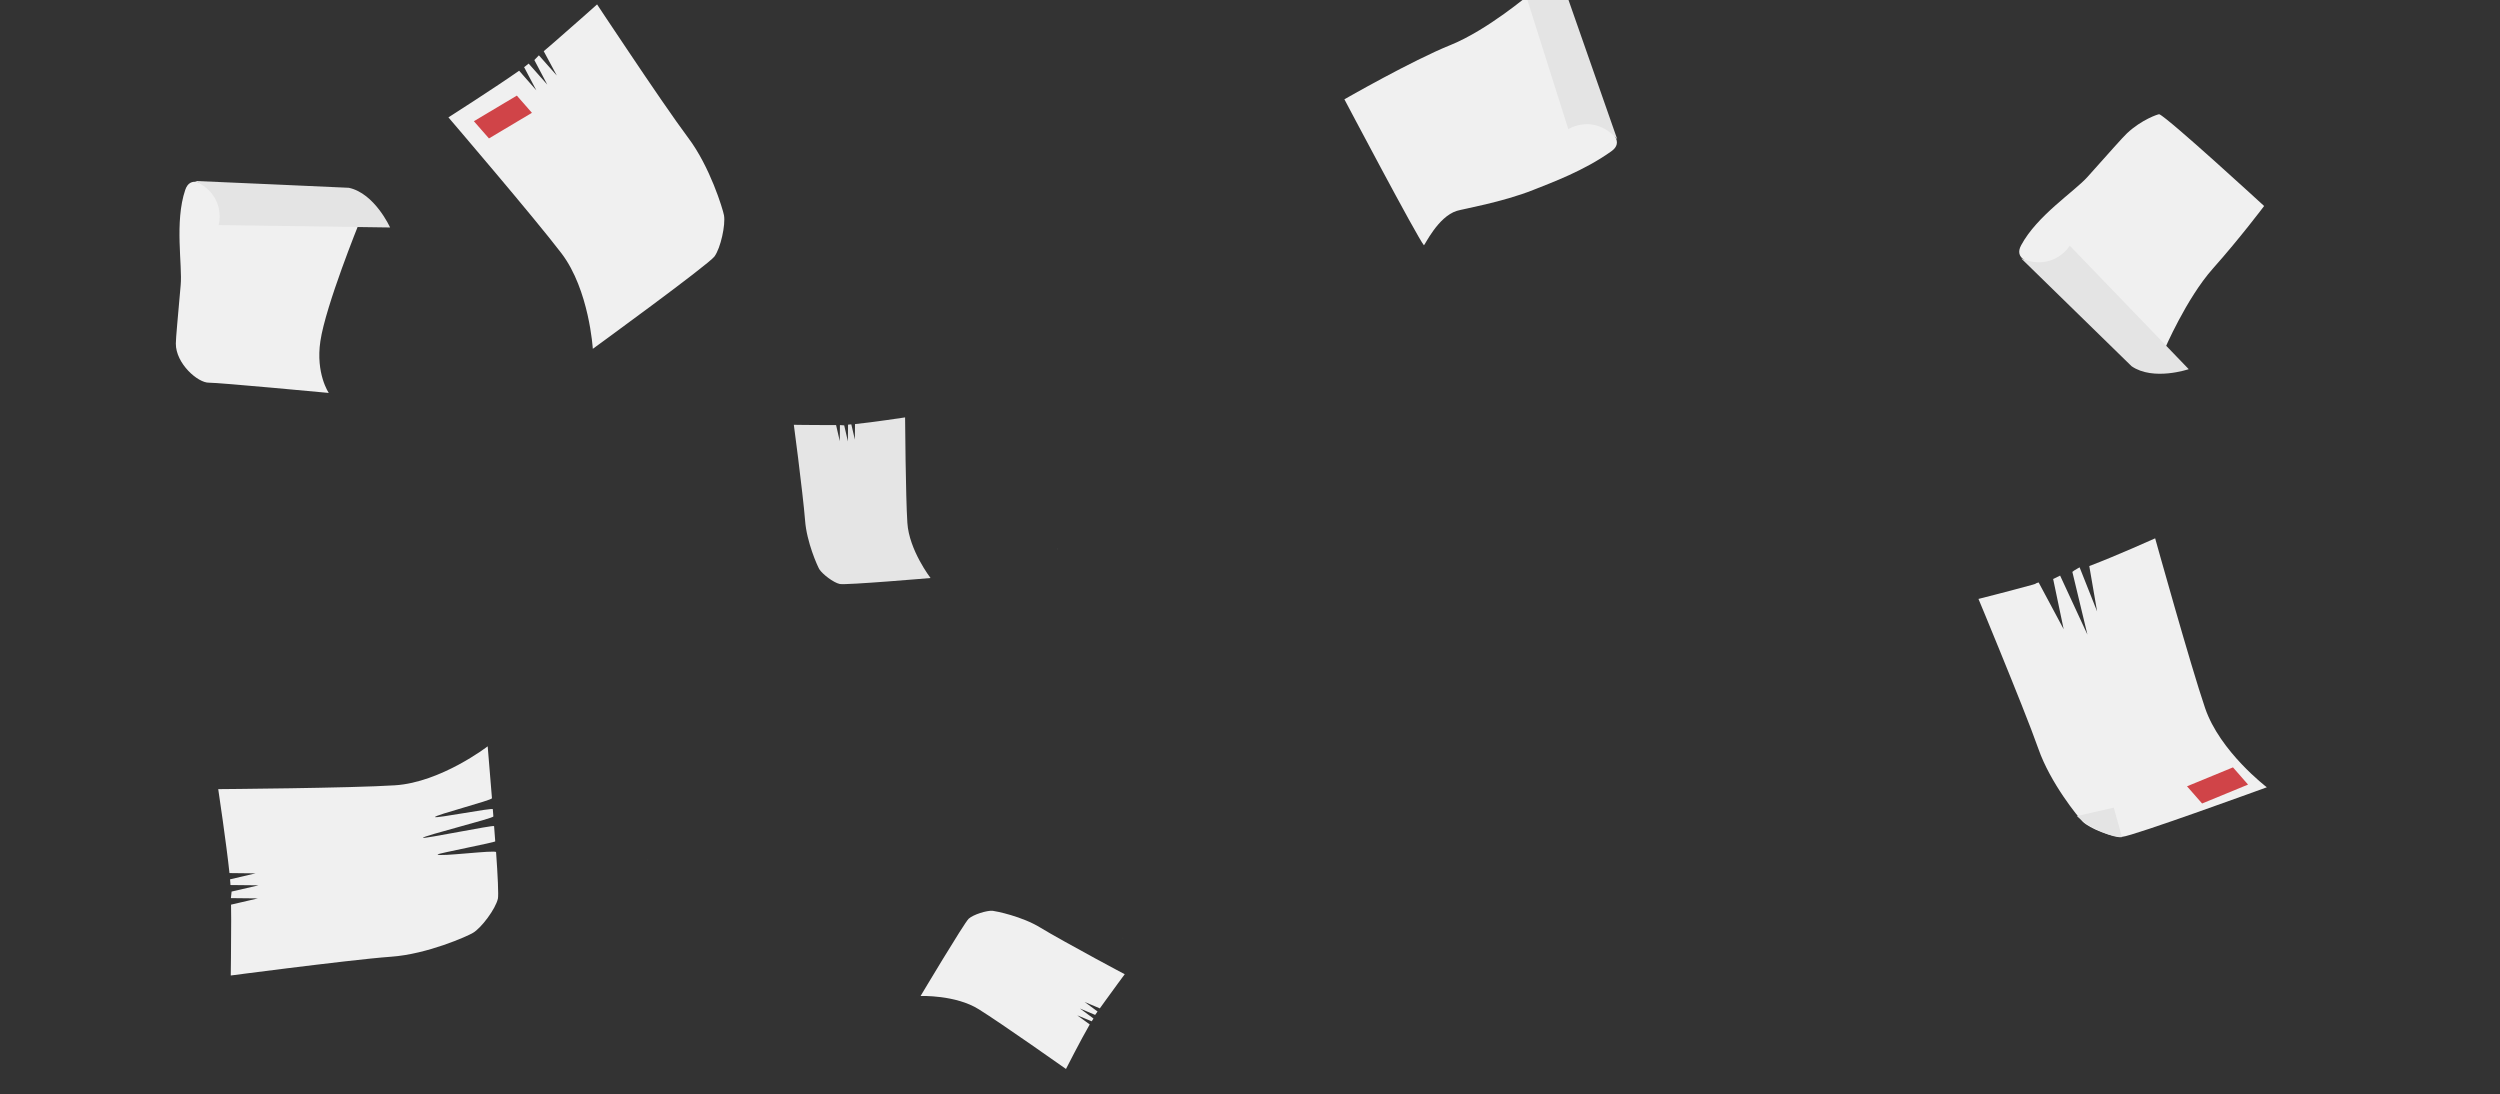 <?xml version="1.0" encoding="utf-8"?>
<!-- Generator: Adobe Illustrator 26.0.3, SVG Export Plug-In . SVG Version: 6.00 Build 0)  -->
<svg version="1.1" id="Layer_1" xmlns="http://www.w3.org/2000/svg" xmlns:xlink="http://www.w3.org/1999/xlink" x="0px" y="0px"
	 viewBox="0 0 1757.3 769.2" style="enable-background:new 0 0 1757.3 769.2;" xml:space="preserve">
<rect x="0" y="0" width="1757.3" height="769.2" fill="#333333" stroke="none"/>
<style type="text/css">
	.st0{fill:#F0F0F0;}
	.st1{fill:#E5E5E5;}
	.st2{fill:#D04448;}
	.st3{fill:#E4E4E4;}
</style>
<g id="Layer4">
	<path class="st0" d="M1443.2,407l7.4,35.3l-17.6-32.9c-3.2,0.9-0.8,0.7-4.2,1.6c-18.2,5-38.1,10-38.1,10s6.8,16.2,15,36.4
		c9.9,24.3,22,54.3,27.1,68.9c8.4,24.1,28.1,48.2,31.2,51.3c4.8,4.7,20.4,11,27.8,10.6c7.3-0.4,101.6-34.8,101.6-34.8
		s-33-25.1-43.4-55.7c-10-29.2-35.1-119.3-35.1-119.3s-27.3,12.3-46.3,19.5l5.5,31.9l-12.3-31c-0.8,0.3-1.1,0.7-4.6,2.7
		c-0.5,0.3,3.2-2.1-0.5,0.5l10.6,44.1l-19.2-41.5"/>
	<path class="st0" d="M378.8,38.9l12.6,14.2L382.2,36c2.5-2.1,5.2-4.4,7.9-6.8c14.3-12.4,29.6-26.1,29.6-26.1s9.7,14.7,21.9,32.8
		c14.6,21.8,32.8,48.5,42.1,60.9c15.4,20.4,24.4,50.2,25.2,54.5c1.2,6.6-2.3,23-6.7,29c-4.4,5.9-85.5,64.9-85.5,64.9
		s-2.5-41.4-22-67.1c-18.7-24.6-79.5-95.6-79.5-95.6s33.1-21.1,49.7-32.8L377,63.5l-8.6-16.3c0.7-0.5,1.3-0.9,1.8-1.4
		c0.4-0.3,0.9-0.7,1.4-1.1l13.1,14.8l-9.1-17.3"/>
	<path class="st0" d="M162.3,631.3l19,0.2l-18.9,4.4c0,3.3,0.1,6.8,0.1,10.4c0,18.9-0.3,39.4-0.3,39.4s17.4-2.3,39.1-5
		c26-3.2,58.2-7.1,73.6-8.2c25.5-1.8,53.9-14.5,57.6-16.8c5.8-3.4,15.9-16.8,17.5-24.1c0.5-2.5-0.1-16-1.3-32.6
		c-0.1-1.8-40.9,3.5-41.1,1.6c0-0.7,40.6-8.5,40.5-9.2c-0.2-3.5-0.5-7.1-0.8-10.7c-0.1-1-49.9,9.2-50,8.2
		c-0.1-1.3,49.6-13.7,49.5-15c-0.1-1.7-0.3-3.4-0.4-5.1c-0.1-1.2-40.5,6.7-40.6,5.5c-0.1-1.4,40.1-11.8,40-13.2
		c-1.6-20.1-3-36.5-3-36.5S310,549.9,277.7,552c-30.8,2-124.3,2.7-124.3,2.7s5.8,38.8,7.9,59l18.3,0.2l-17.9,4.2
		c0.1,0.8,0.1,1.6,0.2,2.3c0,0.5,0.1,1.1,0.1,1.7l19.8,0.2l-19,4.4"/>
	<path class="st1" d="M590.4,298.8l-0.1,11.3l-2.6-11.3c-2,0-4.1,0-6.2,0c-11.3,0-23.5-0.2-23.5-0.2s1.4,10.4,3,23.3
		c1.9,15.5,4.2,34.7,4.9,43.9c1.1,15.2,8.7,32.1,10,34.3c2.1,3.4,10,9.5,14.4,10.4c4.3,0.9,63.8-4.2,63.8-4.2s-15.1-19.6-16.3-38.8
		c-1.2-18.3-1.6-74.1-1.6-74.1s-23.1,3.5-35.2,4.7l-0.1,10.9l-2.5-10.7c-0.5,0-0.9,0.1-1.3,0.1c-0.3,0-0.7,0-1,0.1l-0.1,11.8
		l-2.6-11.3"/>
	<path class="st0" d="M454.2,606.4"/>
	<path class="st0" d="M455.6,603.6c-0.1,0.3-0.3,0.5-0.4,0.7s-0.2,0.4-0.3,0.5"/>
	<path class="st0" d="M453.2,607.7"/>
	<path class="st0" d="M744.1,387.7"/>
	<path class="st0" d="M743.4,385.3c0.1,0.2,0.1,0.4,0.2,0.6c0,0.2,0.1,0.3,0.1,0.5"/>
	<path class="st0" d="M744.2,389"/>
	<path class="st0" d="M771.5,711l-9.1-6.7l10.7,4.5c1.2-1.6,2.4-3.3,3.6-5c6.6-9.2,13.9-19,13.9-19s-9.3-4.9-20.7-11.1
		c-13.7-7.5-30.7-16.8-38.5-21.6c-13-8-31.2-11.6-33.7-11.9c-4-0.3-13.5,2.6-16.8,5.6c-3.2,3-33.8,54.3-33.8,54.3s24.7-0.9,41,9.4
		c15.6,9.7,61.2,41.9,61.2,41.9s10.6-20.8,16.7-31.3l-8.8-6.4l10.2,4.2c0.3-0.4,0.4-0.8,0.7-1.1c0.2-0.2,0.4-0.6,0.5-0.9l-9.5-7
		l10.7,4.5"/>
	<path class="st0" d="M787.3,658.7"/>
	<path class="st0" d="M789.7,659.6c-0.2,0-0.4-0.2-0.6-0.2c-0.2-0.1-0.3-0.1-0.5-0.2"/>
	<path class="st0" d="M786.2,658"/>
	<g>
		<polygon class="st2" points="1547.9,564.8 1537.3,552.7 1569.6,539.4 1580.2,551.5 		"/>
		<path class="st3" d="M1459.9,573.6l25.9-5.9l5.8,20.7c0,0-3.8,1.3-17.1-4.9C1466.1,579.7,1459.9,573.6,1459.9,573.6z"/>
	</g>
	<path class="st0" d="M1481.3,204.8c-2.3-1.9-4.8-3.8-7.4-5.8c-13.5-10.5-13.5-12.2-13.5-12.2s-49.8,4.2-39.7-14.4
		c11.2-20.9,37.3-37.6,46.7-48.1c15.4-17.2,24.8-27.9,27.7-30.6c10.2-9.6,22.1-13.6,22.7-13.4c6.1,2.4,73.7,64.5,73.7,64.5
		s-16.8,22.4-36.2,44.2c-18.5,20.9-33.8,56.6-33.8,56.6s-11.4-15.2-24.7-27.9"/>
	<path class="st3" d="M1420.8,181.7c0,0,77.2,75.5,77.5,75.7c15.3,10.6,40.2,2.1,40.2,2.1l-83.6-86.8
		C1454.8,172.7,1443.8,191.1,1420.8,181.7z"/>
	<path class="st0" d="M1092.8,50.3c1.3,2.7,2.6,5.6,4,8.5c7.4,15.4,6.7,16.9,6.7,16.9s46.5,18.3,29.2,30.6
		c-19.3,13.8-41.9,22-54.9,27.2c-21.5,8.6-50,13.5-53.7,14.7c-13.4,4.1-22.8,24.6-23.2,24.2c-4.4-5-55.9-102.6-55.9-102.6
		s47.6-27.3,74.7-38.2c25.9-10.5,55.5-35.7,55.5-35.7s3.5,18.7,9.8,36"/>
	<path class="st3" d="M1136.8,97.9c0,0-35.7-101.9-35.8-102.3c-9-16.3-35-19.7-35-19.7l36.4,114.9
		C1102.3,90.8,1120.3,79.3,1136.8,97.9z"/>
	<path class="st0" d="M195.3,155.5c-3-0.4-6.1-0.9-9.3-1.4c-16.9-2.6-18.1-1.5-18.1-1.5s-30.9-39.2-37.7-19.1
		c-7.6,22.5-1.9,53-3.2,66.9c-2,23-3.4,37.2-3.4,41.1c-0.1,14,15.5,27.7,23.3,27.5c6.6-0.1,84.2,7.2,84.2,7.2s-9.3-13.5-5.9-36.4
		c3.7-25,27.3-83.1,27.3-83.1s-18.9,2-37.3,1"/>
	<path class="st3" d="M137,127.2c0,0,107.9,4.7,108.2,4.8c18.2,3.9,29,27.9,29,27.9l-120.5-1.7C153.7,158.2,159.6,137.6,137,127.2z"
		/>
	<polygon class="st2" points="343.7,97.3 333.1,85.2 363.3,67.2 373.9,79.3 	"/>
</g>
</svg>
